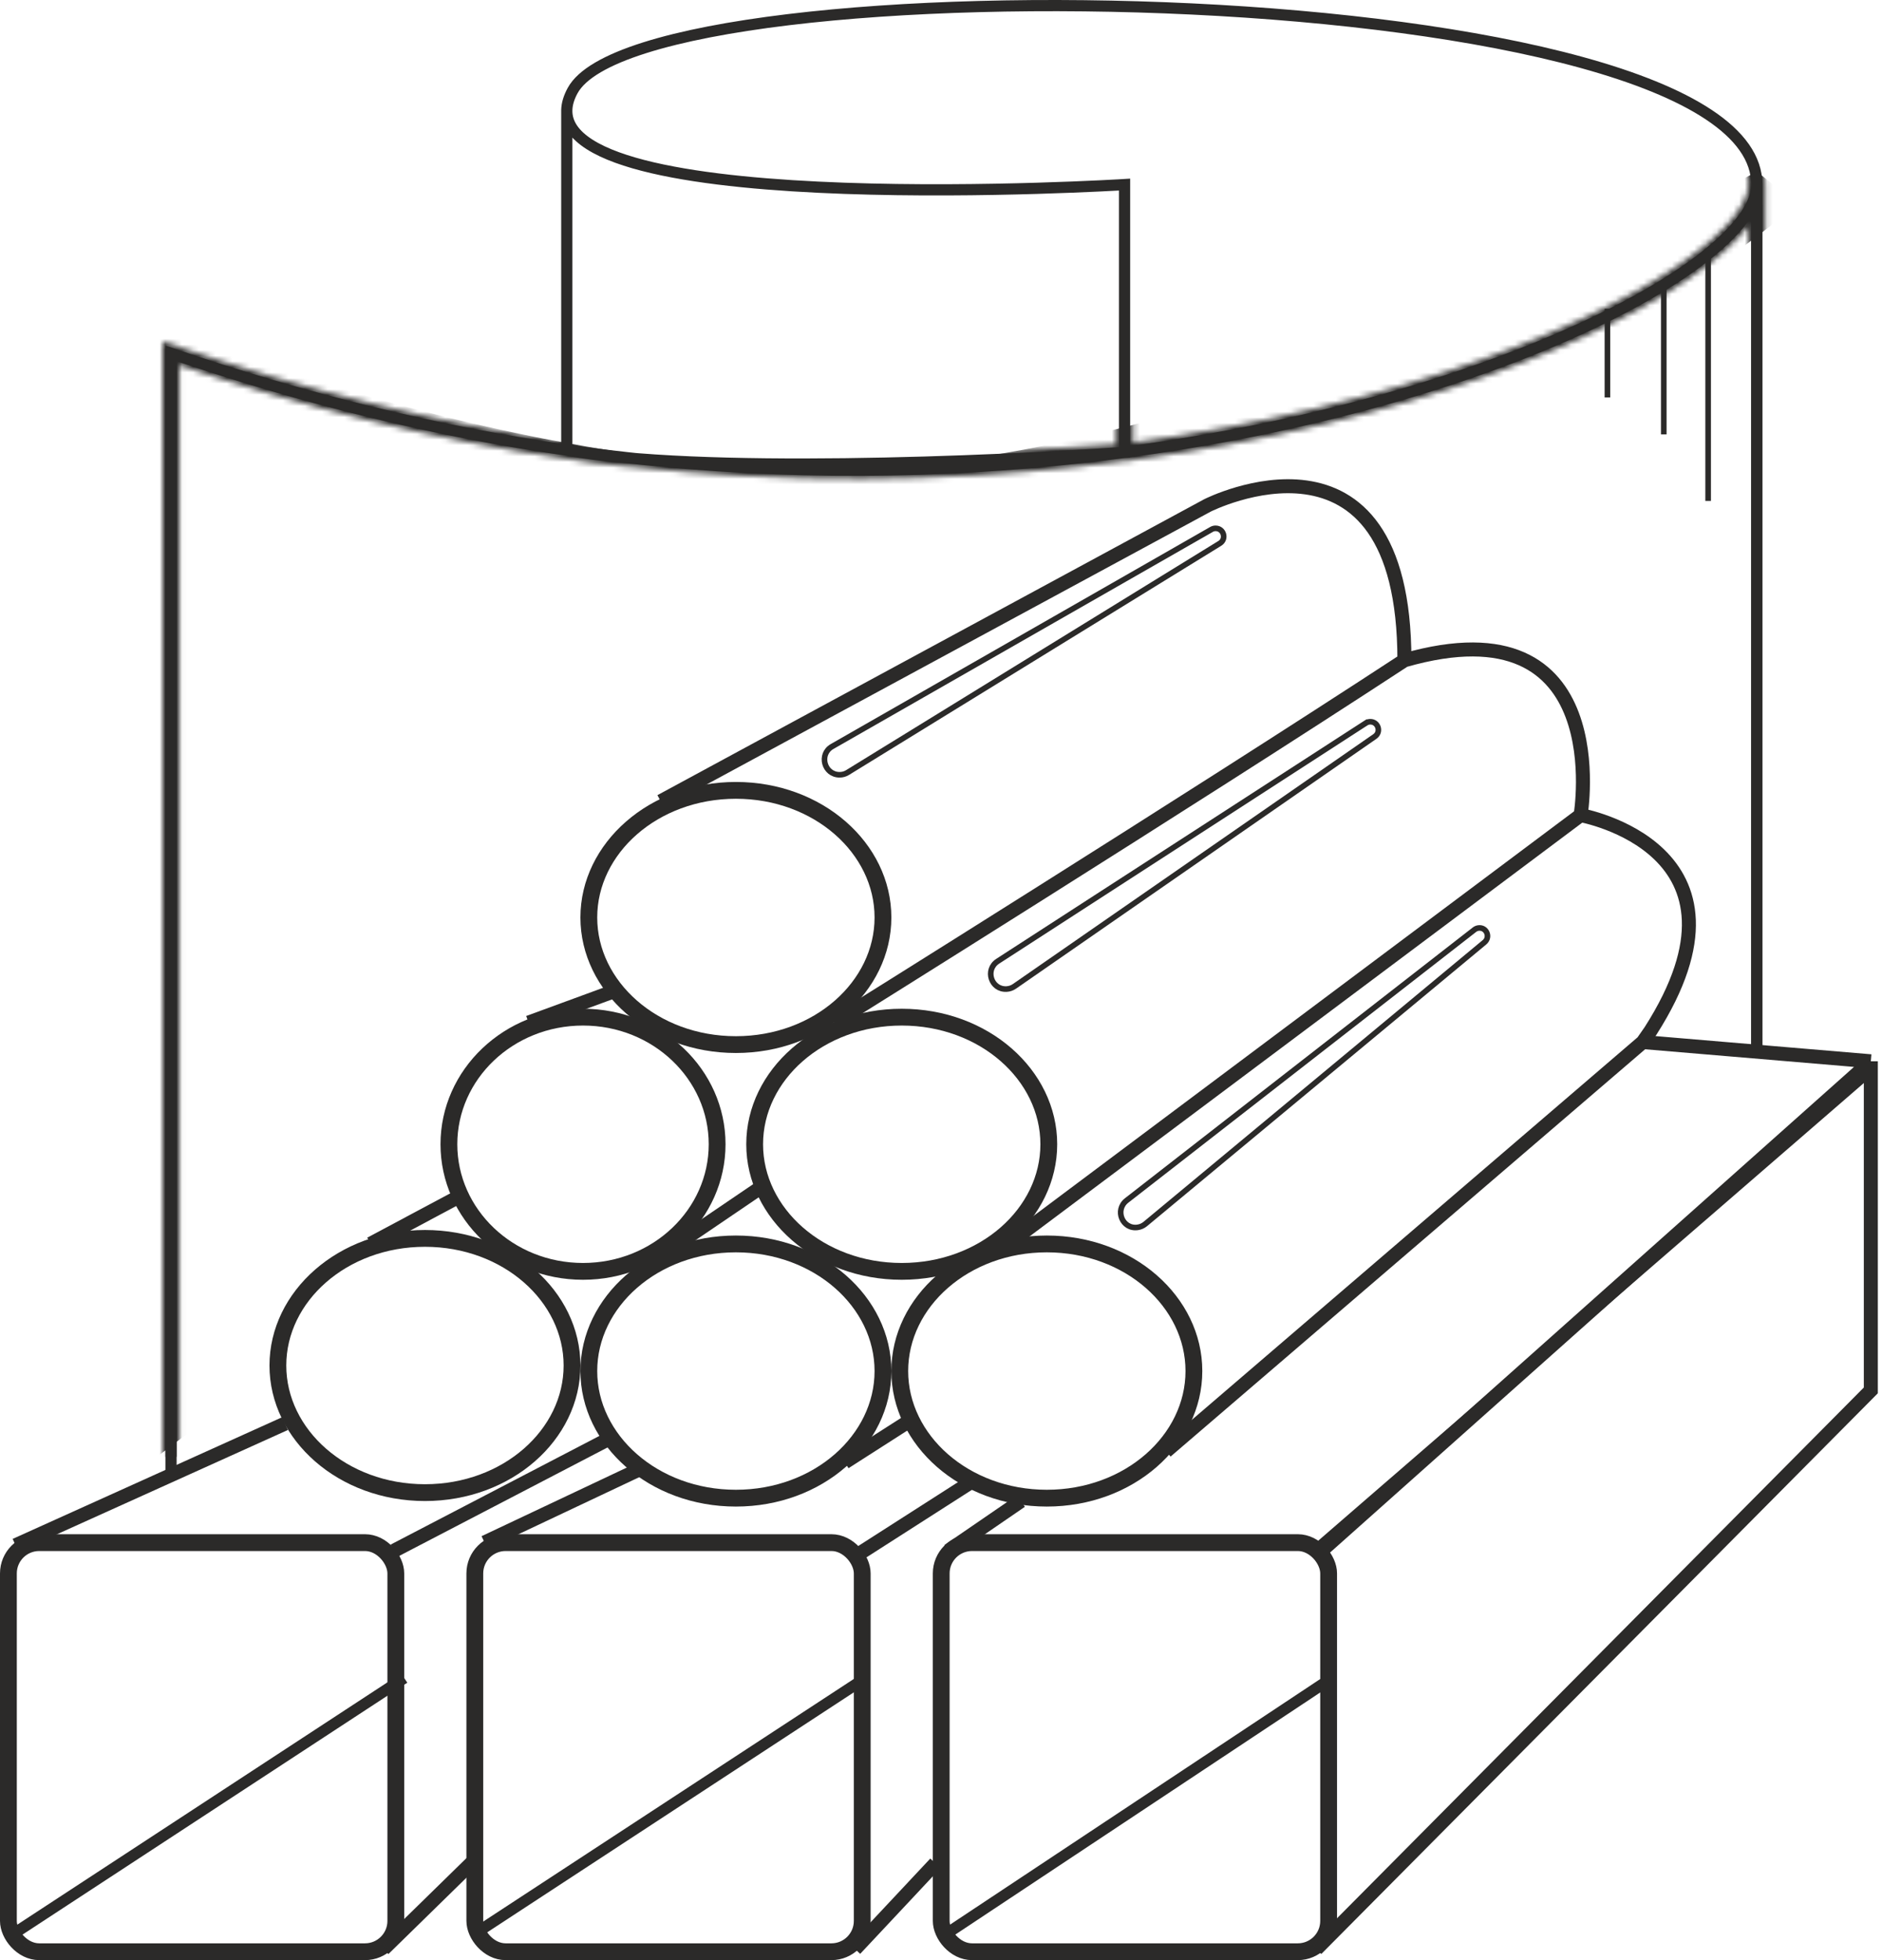 <svg width="336" height="350" viewBox="0 0 336 350" fill="none" xmlns="http://www.w3.org/2000/svg">
<rect x="168.039" y="275.45" width="69.167" height="73.05" rx="5.5" stroke="#2B2A29" stroke-width="3"/>
<rect x="1.5" y="275.45" width="69.167" height="73.05" rx="5.5" stroke="#2B2A29" stroke-width="3"/>
<rect x="84.77" y="275.45" width="69.167" height="73.05" rx="5.5" stroke="#2B2A29" stroke-width="3"/>
<path d="M102.125 243.826C102.125 256.175 90.569 266.524 75.868 266.524C61.167 266.524 49.611 256.175 49.611 243.826C49.611 231.477 61.167 221.128 75.868 221.128C90.569 221.128 102.125 231.477 102.125 243.826Z" stroke="#2B2A29" stroke-width="3"/>
<path d="M235.931 276.913L334.004 189.505M334.004 189.505V248.271L235.006 348.025M334.004 189.505L293.294 186.068M282.192 145.554L179.955 222.098M282.192 145.554C282.192 145.554 288.668 107.035 250.734 117.899M282.192 145.554C282.192 145.554 315.5 151.48 294.682 184.073L293.294 186.068M250.734 117.899C212.434 142.97 148.96 182.591 148.96 182.591M250.734 117.899C250.734 72.466 215.576 90.245 215.576 90.245L117.965 143.084M152.661 348.025L167.002 332.716M2.776 275.925L50.887 254.197M70.317 276.913L108.251 257.16M68.466 348.025L85.12 331.728M66.153 222.098L82.807 213.209M152.661 277.901L173.478 264.567M86.508 275.431L114.727 262.098M182.268 268.024L169.315 276.913M208.174 259.135L293.294 186.068M94.372 182.591L109.176 177.159M150.811 261.11L162.376 253.703M120.278 222.591L135.545 212.221" stroke="#2B2A29" stroke-width="2.5"/>
<path d="M157.638 244.814C157.638 257.163 146.082 267.512 131.381 267.512C116.68 267.512 105.124 257.163 105.124 244.814C105.124 232.465 116.68 222.116 131.381 222.116C146.082 222.116 157.638 232.465 157.638 244.814Z" stroke="#2B2A29" stroke-width="3"/>
<path d="M213.151 244.814C213.151 257.163 201.595 267.512 186.894 267.512C172.193 267.512 160.638 257.163 160.638 244.814C160.638 232.465 172.193 222.116 186.894 222.116C201.595 222.116 213.151 232.465 213.151 244.814Z" stroke="#2B2A29" stroke-width="3"/>
<path d="M80.144 204.32C80.144 216.785 90.792 227.017 104.087 227.017C117.383 227.017 128.031 216.785 128.031 204.32C128.031 191.854 117.383 181.622 104.087 181.622C90.792 181.622 80.144 191.854 80.144 204.32Z" stroke="#2B2A29" stroke-width="3"/>
<path d="M187.245 204.32C187.245 216.668 175.689 227.017 160.988 227.017C146.287 227.017 134.732 216.668 134.732 204.32C134.732 191.971 146.287 181.622 160.988 181.622C175.689 181.622 187.245 191.971 187.245 204.32Z" stroke="#2B2A29" stroke-width="3"/>
<path d="M157.638 163.825C157.638 176.174 146.082 186.523 131.381 186.523C116.68 186.523 105.124 176.174 105.124 163.825C105.124 151.476 116.68 141.128 131.381 141.128C146.082 141.128 157.638 151.476 157.638 163.825Z" stroke="#2B2A29" stroke-width="3"/>
<path d="M2.776 345.062L72.167 299.629M85.12 345.062L154.512 299.629M169.315 345.062L237.781 299.629" stroke="#2B2A29" stroke-width="2"/>
<path d="M235.931 275.925L334.004 190.986" stroke="#2B2A29" stroke-width="2"/>
<path d="M237.781 346.049L334.004 247.283" stroke="#2B2A29"/>
<mask id="mask0" mask-type="alpha" maskUnits="userSpaceOnUse" x="29" y="-1" width="287" height="262">
<path d="M313.649 32.96C313.649 -4.571 115.19 -7.534 102.237 16.17C101.563 17.403 101.226 18.553 101.192 19.626M313.649 32.96C313.649 70.491 313.649 187.035 313.649 187.035M313.649 32.96C313.649 52.757 217.187 96.79 101.192 80.368M30.532 260.123V63.104C54.321 71.243 78.302 77.127 101.192 80.368M101.192 80.368V19.626M101.192 80.368C124.412 84.676 177.254 82.44 200.772 80.784V32.96C200.772 32.96 100.584 39.173 101.192 19.626" stroke="black" stroke-width="3"/>
</mask>
<g mask="url(#mask0)">
<path d="M21.28 55.322C21.28 55.322 98.073 88.902 163.764 82.976C229.454 77.05 313.649 30.63 313.649 30.63L321.051 36.556L25.906 261.743L21.28 55.322Z" fill="#2B2A29"/>
</g>
<path d="M313.649 32.96C313.649 -4.571 115.19 -7.534 102.237 16.17C101.563 17.403 101.226 18.553 101.192 19.626M313.649 32.96C313.649 70.491 313.649 187.035 313.649 187.035M313.649 32.96C313.649 52.757 217.187 96.79 101.192 80.368M30.532 260.123V63.104C54.321 71.243 78.302 77.127 101.192 80.368M101.192 80.368V19.626M101.192 80.368C124.412 84.676 177.254 82.44 200.772 80.784V32.96C200.772 32.96 100.584 39.173 101.192 19.626" stroke="#2B2A29" stroke-width="2"/>
<path d="M313.649 36.556V187.668" stroke="#2B2A29" stroke-width="2"/>
<path d="M203.129 219.156C200.389 219.562 198.95 216.063 201.153 214.347L263.241 166.005C263.441 165.849 263.678 165.747 263.927 165.71C265.372 165.496 266.156 167.318 265.023 168.259L204.476 218.552C204.089 218.874 203.623 219.083 203.129 219.156Z" stroke="#2B2A29"/>
<path d="M149.904 138.345C147.133 138.345 146.156 134.672 148.561 133.296L216.3 94.532C216.519 94.406 216.767 94.34 217.019 94.34C218.481 94.34 219.023 96.257 217.779 97.024L151.321 137.943C150.895 138.206 150.404 138.345 149.904 138.345Z" stroke="#2B2A29"/>
<path d="M179.718 176.605C176.952 176.761 175.795 173.148 178.128 171.638L243.853 129.108L243.583 128.689L243.853 129.108C244.065 128.971 244.309 128.891 244.561 128.876C246.02 128.794 246.657 130.678 245.453 131.513L181.113 176.124C180.7 176.41 180.218 176.576 179.718 176.605Z" stroke="#2B2A29"/>
<path d="M30.532 254.83V263.225" stroke="#2B2A29" stroke-width="2"/>
<line x1="286.978" y1="55.127" x2="286.978" y2="70.969" stroke="#2B2A29"/>
<path d="M297.039 77.57V51.167L304.96 45.886V89.452" stroke="#2B2A29"/>
</svg>
